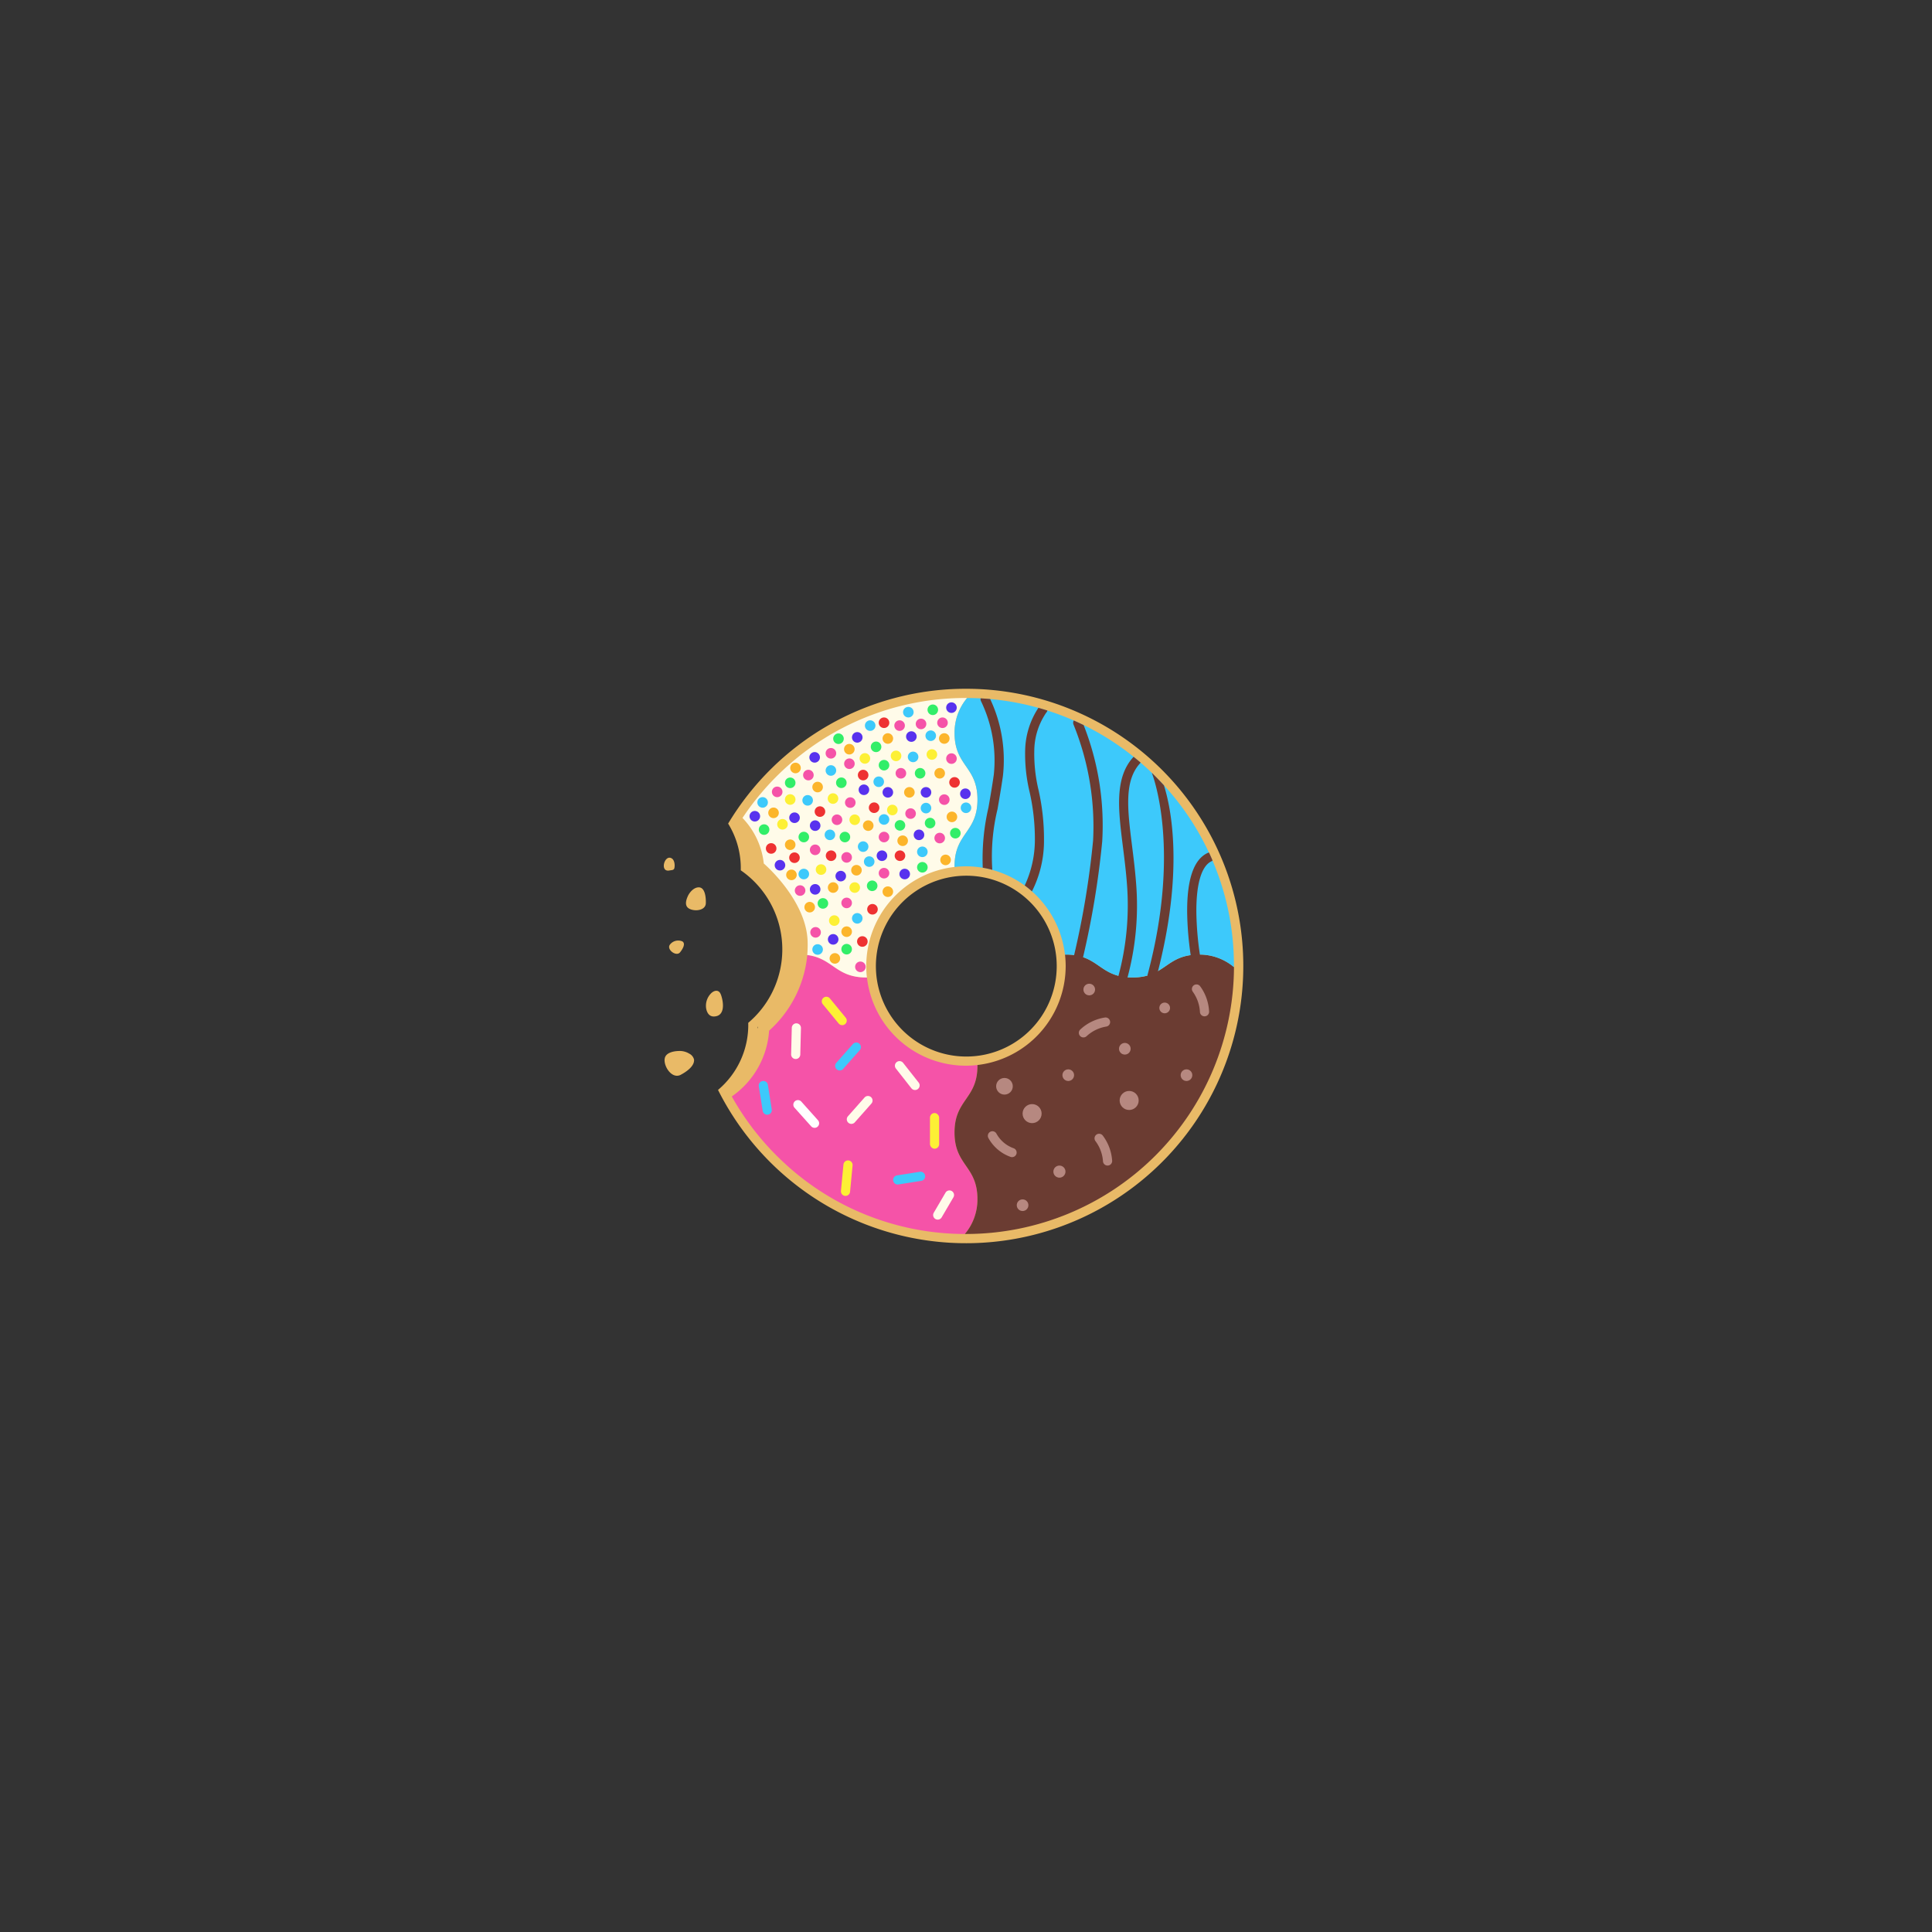 <svg data-name="Layer 1" xmlns="http://www.w3.org/2000/svg" width="187.14" height="187.14"><rect width="100%" height="100%" fill="#333333" stroke="none"/><path d="M74.77 112.736a26.853 26.853 0 1 0 21.342-45.9q-1.267-.12-2.542-.119a26.735 26.735 0 0 0-13.384 3.568 27.01 27.01 0 0 0-9.656 9.491 8.194 8.194 0 0 1 1.223 4.525 9.307 9.307 0 0 1 2.985 11.936 9.287 9.287 0 0 1-2.261 2.837 8.22 8.22 0 0 1-2.927 6.5 27 27 0 0 0 5.22 7.162zM73.362 99.65v-.163l.047-.046zm20.208 2.69a8.758 8.758 0 1 1 1.35-.1 8.851 8.851 0 0 1-1.35.1zm-25.2-14.851c-.031.766-1.206.824-1.687.479-.384-.276-.222-.8-.059-1.161.18-.4.631-.907 1.127-.851.587.067.635 1.122.618 1.533zm-2.5 4.762c-.377.443-1.327-.284-.982-.746a1.01 1.01 0 0 1 1.208-.318c.375.234-.043.844-.23 1.064zm.072 11.856c-.86.455-1.7-.844-1.552-1.593.113-.579.914-.706 1.4-.713a1.765 1.765 0 0 1 .976.259.874.874 0 0 1 .462.578c.053.662-.804 1.212-1.29 1.469zm3.884-7.778c.265.726.45 2.1-.67 2.131-.476.014-.7-.4-.762-.821a1.707 1.707 0 0 1 .449-1.385c.315-.339.789-.445.979.075zm-4.968-12.014c-.984.206-.507-1.575.195-1.177.286.162.332.642.274.932-.048.238-.275.205-.469.245z" fill="#e9ba67"/><path d="M76.159 112.829a25.77 25.77 0 0 0 17.3 6.7 5.188 5.188 0 0 0 1.216-3.381c0-3.225-2.22-3.225-2.22-6.45s2.22-3.225 2.22-6.45v-.087a9.64 9.64 0 0 1-10.7-8.484h-.078c-2.953 0-3.2-1.859-5.7-2.174a11.265 11.265 0 0 1-3.7 7.333 8.443 8.443 0 0 1-3.613 6.371 26.057 26.057 0 0 0 4.327 5.717q.465.465.947.9" fill="#f553a8"/><path d="M116.149 92.46c-3.225 0-3.225 2.22-6.45 2.22s-3.225-2.22-6.45-2.22h-.089a9.885 9.885 0 0 1 .065 1.108 9.658 9.658 0 0 1-8.547 9.592v.087c0 3.225-2.22 3.225-2.22 6.45s2.22 3.225 2.22 6.45a5.188 5.188 0 0 1-1.216 3.381h.106a25.959 25.959 0 0 0 25.96-25.855 5.19 5.19 0 0 0-3.379-1.213z" fill="#6b3c32"/><path d="M83.909 93.57a9.658 9.658 0 0 1 8.553-9.593v-.08c0-3.226 2.22-3.226 2.22-6.451s-2.22-3.226-2.22-6.452a5.2 5.2 0 0 1 1.217-3.384h-.109a25.83 25.83 0 0 0-12.3 3.084 26.251 26.251 0 0 0-9.351 8.535 7.5 7.5 0 0 1 2.063 4.413s4.118 3.5 4.246 7.53a11.691 11.691 0 0 1-.035 1.335c2.5.315 2.747 2.174 5.7 2.174h.078a9.871 9.871 0 0 1-.062-1.111z" fill="#fffbe9"/><path d="M111.927 75.213a25.791 25.791 0 0 0-18.25-7.6 5.2 5.2 0 0 0-1.217 3.384c0 3.226 2.22 3.226 2.22 6.452s-2.22 3.225-2.22 6.451v.08a9.831 9.831 0 0 1 1.1-.065 9.658 9.658 0 0 1 9.593 8.55h.089c3.225 0 3.225 2.22 6.45 2.22s3.225-2.22 6.45-2.22a5.19 5.19 0 0 1 3.381 1.216v-.106a25.788 25.788 0 0 0-7.596-18.362z" fill="#3dc9fb"/><circle cx="89.016" cy="80.866" r=".513" fill="#5832ee"/><circle cx="89.343" cy="84.008" r=".513" fill="#32ee68"/><circle cx="92.206" cy="79.126" r=".513" fill="#fcb52b"/><circle cx="93.57" cy="78.244" r=".513" fill="#3dc9fb"/><circle cx="92.538" cy="80.705" r=".513" fill="#32ee68"/><circle cx="91.023" cy="81.177" r=".513" fill="#f553a8"/><circle cx="89.343" cy="82.51" r=".513" fill="#3dc9fb"/><circle cx="91.592" cy="83.293" r=".513" fill="#fcb52b"/><circle cx="92.46" cy="75.784" r=".513" fill="#ee3232"/><circle cx="93.509" cy="76.885" r=".513" fill="#5832ee"/><circle cx="91.466" cy="77.455" r=".513" fill="#f553a8"/><circle cx="89.125" cy="74.902" r=".513" fill="#32ee68"/><circle cx="90.155" cy="71.263" r=".513" fill="#3dc9fb"/><circle cx="91.466" cy="71.534" r=".513" fill="#fcb52b"/><circle cx="91.294" cy="70.007" r=".513" fill="#f553a8"/><circle cx="92.162" cy="68.543" r=".513" fill="#5832ee"/><circle cx="90.354" cy="68.751" r=".513" fill="#32ee68"/><circle cx="89.214" cy="70.123" r=".513" fill="#f553a8"/><circle cx="87.985" cy="68.983" r=".513" fill="#3dc9fb"/><circle cx="92.162" cy="73.48" r=".513" fill="#f553a8"/><circle cx="90.265" cy="73.083" r=".513" fill="#fdf035"/><circle cx="88.203" cy="78.807" r=".513" fill="#f553a8"/><circle cx="87.175" cy="79.947" r=".513" fill="#32ee68"/><circle cx="86.437" cy="78.459" r=".513" fill="#fdf035"/><circle cx="90.092" cy="79.726" r=".513" fill="#32ee68"/><circle cx="89.695" cy="78.274" r=".513" fill="#3dc9fb"/><circle cx="88.086" cy="76.749" r=".513" fill="#fcb52b"/><circle cx="87.435" cy="81.436" r=".513" fill="#fcb52b"/><circle cx="82.268" cy="72.57" r=".513" fill="#fcb52b"/><circle cx="85.629" cy="79.377" r=".513" fill="#3dc9fb"/><circle cx="85.629" cy="81.078" r=".513" fill="#f553a8"/><circle cx="81.84" cy="81.078" r=".513" fill="#32ee68"/><circle cx="84.67" cy="78.237" r=".513" fill="#ee3232"/><circle cx="83.607" cy="82.006" r=".513" fill="#3dc9fb"/><circle cx="82.792" cy="79.403" r=".513" fill="#fdf035"/><circle cx="83.776" cy="73.464" r=".513" fill="#fdf035"/><circle cx="85.629" cy="84.578" r=".513" fill="#f553a8"/><circle cx="80.484" cy="72.967" r=".513" fill="#f553a8"/><circle cx="85.429" cy="82.887" r=".513" fill="#5832ee"/><circle cx="85.999" cy="86.371" r=".513" fill="#fcb52b"/><circle cx="84.194" cy="83.457" r=".513" fill="#3dc9fb"/><circle cx="84.482" cy="85.801" r=".513" fill="#32ee68"/><circle cx="80.388" cy="80.866" r=".513" fill="#3dc9fb"/><circle cx="81.072" cy="79.403" r=".513" fill="#f553a8"/><circle cx="78.959" cy="79.973" r=".513" fill="#5832ee"/><circle cx="77.86" cy="81.078" r=".513" fill="#32ee68"/><circle cx="76.542" cy="81.825" r=".513" fill="#fcb52b"/><circle cx="75.551" cy="83.806" r=".513" fill="#5832ee"/><circle cx="78.959" cy="82.317" r=".513" fill="#f553a8"/><circle cx="80.502" cy="82.887" r=".513" fill="#ee3232"/><circle cx="77.86" cy="84.661" r=".513" fill="#3dc9fb"/><circle cx="76.663" cy="84.743" r=".513" fill="#fcb52b"/><circle cx="74.012" cy="80.356" r=".513" fill="#32ee68"/><circle cx="79.529" cy="84.23" r=".513" fill="#fdf035"/><circle cx="75.795" cy="79.843" r=".513" fill="#fdf035"/><circle cx="80.7" cy="85.971" r=".513" fill="#fcb52b"/><circle cx="78.959" cy="86.145" r=".513" fill="#5832ee"/><circle cx="79.71" cy="87.507" r=".513" fill="#32ee68"/><circle cx="80.704" cy="90.989" r=".513" fill="#5832ee"/><circle cx="83.53" cy="91.196" r=".513" fill="#ee3232"/><circle cx="83.342" cy="93.651" r=".513" fill="#f553a8"/><circle cx="83.037" cy="88.954" r=".513" fill="#3dc9fb"/><circle cx="79.197" cy="91.97" r=".513" fill="#3dc9fb"/><circle cx="82.009" cy="87.46" r=".513" fill="#f553a8"/><circle cx="93.57" cy="93.57" r="8.77" fill="none"/><circle cx="76.955" cy="83.08" r=".513" fill="#ee3232"/><circle cx="78.43" cy="87.871" r=".513" fill="#fcb52b"/><circle cx="79" cy="90.31" r=".513" fill="#f553a8"/><circle cx="80.812" cy="89.17" r=".513" fill="#fdf035"/><circle cx="81.439" cy="84.863" r=".513" fill="#5832ee"/><circle cx="82.009" cy="83.051" r=".513" fill="#f553a8"/><circle cx="82.96" cy="84.293" r=".513" fill="#fcb52b"/><circle cx="82.792" cy="85.971" r=".513" fill="#fdf035"/><circle cx="84.511" cy="88.075" r=".513" fill="#ee3232"/><circle cx="82.009" cy="90.245" r=".513" fill="#fcb52b"/><circle cx="82.009" cy="91.941" r=".513" fill="#32ee68"/><circle cx="80.869" cy="92.834" r=".513" fill="#fcb52b"/><path d="M81.578 99.3a.444.444 0 0 1-.343-.163L79.7 97.274a.444.444 0 0 1 .687-.563l1.531 1.865a.444.444 0 0 1-.343.726z" fill="#fdf035"/><path d="M81.339 103.688a.444.444 0 0 1-.333-.738l1.6-1.808a.444.444 0 1 1 .665.588l-1.6 1.808a.441.441 0 0 1-.332.15zM74.316 107.976a.445.445 0 0 1-.438-.375l-.378-2.383a.444.444 0 0 1 .877-.14l.378 2.384a.443.443 0 0 1-.368.508.425.425 0 0 1-.071.006z" fill="#3dc9fb"/><path d="M82.467 108.864a.445.445 0 0 1-.333-.738l1.6-1.808a.444.444 0 1 1 .665.588l-1.6 1.808a.444.444 0 0 1-.332.15zM77.075 102.58h-.011a.444.444 0 0 1-.433-.455l.064-2.569a.444.444 0 1 1 .888.022l-.064 2.569a.444.444 0 0 1-.444.433z" fill="#fffbe9"/><rect x="90.081" y="107.812" width=".888" height="3.458" rx=".444" fill="#fdf035"/><path d="M78.9 109.245a.44.44 0 0 1-.33-.148l-1.61-1.797a.444.444 0 0 1 .661-.593l1.609 1.8a.443.443 0 0 1-.33.74z" fill="#fff"/><path d="M86.951 114.735a.444.444 0 0 1-.069-.882l2.229-.351a.444.444 0 0 1 .138.877l-2.228.351a.42.42 0 0 1-.07.005z" fill="#3dc9fb"/><path d="M90.831 118.137a.444.444 0 0 1-.383-.668l1.14-1.947a.444.444 0 0 1 .766.449l-1.14 1.946a.443.443 0 0 1-.383.22zM88.629 105.582a.445.445 0 0 1-.349-.169l-1.5-1.91a.444.444 0 1 1 .7-.55l1.506 1.91a.445.445 0 0 1-.349.719z" fill="#fffbe9"/><path d="M81.9 115.838h-.043a.445.445 0 0 1-.4-.484l.243-2.554a.444.444 0 0 1 .884.084l-.243 2.556a.445.445 0 0 1-.441.398z" fill="#fdf035"/><circle cx="84.859" cy="72.34" r=".513" fill="#32ee68"/><circle cx="85.999" cy="71.534" r=".513" fill="#fcb52b"/><circle cx="86.794" cy="73.218" r=".513" fill="#fdf035"/><circle cx="88.278" cy="71.345" r=".513" fill="#5832ee"/><circle cx="88.446" cy="73.316" r=".513" fill="#3dc9fb"/><circle cx="89.695" cy="76.749" r=".513" fill="#5832ee"/><circle cx="91.022" cy="74.902" r=".513" fill="#fcb52b"/><circle cx="87.138" cy="70.284" r=".513" fill="#f553a8"/><circle cx="85.629" cy="70.007" r=".513" fill="#ee3232"/><circle cx="84.289" cy="70.284" r=".513" fill="#3dc9fb"/><circle cx="83.037" cy="71.424" r=".513" fill="#5832ee"/><circle cx="87.633" cy="84.661" r=".513" fill="#5832ee"/><circle cx="87.175" cy="82.887" r=".513" fill="#ee3232"/><circle cx="84.1" cy="79.973" r=".513" fill="#fcb52b"/><circle cx="85.999" cy="76.749" r=".513" fill="#5832ee"/><circle cx="83.682" cy="76.5" r=".513" fill="#5832ee"/><circle cx="85.116" cy="75.723" r=".513" fill="#3dc9fb"/><circle cx="75.281" cy="76.703" r=".513" fill="#f553a8"/><circle cx="76.542" cy="75.826" r=".513" fill="#32ee68"/><circle cx="81.219" cy="71.554" r=".513" fill="#32ee68"/><circle cx="76.542" cy="77.443" r=".513" fill="#fdf035"/><circle cx="85.629" cy="74.118" r=".513" fill="#32ee68"/><circle cx="73.87" cy="77.724" r=".513" fill="#3dc9fb"/><circle cx="74.928" cy="78.734" r=".513" fill="#fcb52b"/><circle cx="77.055" cy="74.389" r=".513" fill="#fcb52b"/><circle cx="78.232" cy="77.524" r=".513" fill="#3dc9fb"/><circle cx="78.304" cy="75.076" r=".513" fill="#f553a8"/><circle cx="81.494" cy="75.82" r=".513" fill="#32ee68"/><circle cx="79.423" cy="78.613" r=".513" fill="#ee3232"/><circle cx="80.484" cy="74.631" r=".513" fill="#3dc9fb"/><circle cx="80.687" cy="77.351" r=".513" fill="#fdf035"/><circle cx="78.91" cy="73.36" r=".513" fill="#5832ee"/><circle cx="82.362" cy="77.742" r=".513" fill="#f553a8"/><circle cx="82.277" cy="73.977" r=".513" fill="#f553a8"/><circle cx="73.114" cy="79.063" r=".513" fill="#5832ee"/><circle cx="83.607" cy="75.076" r=".513" fill="#ee3232"/><circle cx="79.197" cy="76.236" r=".513" fill="#fcb52b"/><circle cx="76.961" cy="79.208" r=".513" fill="#5832ee"/><circle cx="87.263" cy="74.902" r=".513" fill="#f553a8"/><circle cx="74.697" cy="82.183" r=".513" fill="#ee3232"/><circle cx="77.5" cy="86.262" r=".513" fill="#f553a8"/><circle cx="99.973" cy="107.868" r=".922" fill="#b68880"/><circle cx="114.927" cy="104.144" r=".564" fill="#b68880"/><circle cx="108.954" cy="101.586" r=".564" fill="#b68880"/><circle cx="105.508" cy="95.85" r=".564" fill="#b68880"/><circle cx="97.296" cy="105.22" r=".806" fill="#b68880"/><circle cx="112.816" cy="97.632" r=".519" fill="#b68880"/><circle cx="102.62" cy="113.487" r=".586" fill="#b68880"/><circle cx="99.051" cy="116.74" r=".564" fill="#b68880"/><circle cx="103.475" cy="104.144" r=".564" fill="#b68880"/><circle cx="109.374" cy="106.595" r=".922" fill="#b68880"/><path d="M104.945 100.488a.443.443 0 0 1-.317-.754 4.492 4.492 0 0 1 2.372-1.17.444.444 0 0 1 .173.871 3.676 3.676 0 0 0-1.907.92.442.442 0 0 1-.321.133zM107.282 112.9a.445.445 0 0 1-.444-.43 3.7 3.7 0 0 0-.736-1.95.444.444 0 1 1 .725-.513 4.541 4.541 0 0 1 .9 2.435.444.444 0 0 1-.43.458zM116.672 98.444a.443.443 0 0 1-.443-.437 3.7 3.7 0 0 0-.7-1.958.444.444 0 0 1 .734-.5 4.517 4.517 0 0 1 .855 2.445.443.443 0 0 1-.437.45zM98.031 112.084a.44.44 0 0 1-.142-.023 3.97 3.97 0 0 1-2.143-1.817.444.444 0 1 1 .774-.435 3.07 3.07 0 0 0 1.652 1.41.444.444 0 0 1-.141.865z" fill="#b68880"/><path d="M103.985 70.186a26.183 26.183 0 0 1 1.895 11.232 83.127 83.127 0 0 1-1.863 11.207.444.444 0 0 0 .323.538.457.457 0 0 0 .108.014.446.446 0 0 0 .431-.337 84.3 84.3 0 0 0 1.885-11.34 26.432 26.432 0 0 0-1.8-11.266c-.315-.154-.633-.3-.955-.444a.443.443 0 0 0-.024.396zM108.776 82.073c.144 1.145.293 2.329.385 3.564a26.464 26.464 0 0 1-.826 8.9.443.443 0 1 0 .846.266 26.828 26.828 0 0 0 .866-9.236c-.094-1.258-.244-2.453-.39-3.609-.446-3.546-.8-6.348.81-8.063a.227.227 0 0 0 .018-.025c-.224-.193-.452-.38-.681-.565-1.876 2.024-1.483 5.15-1.028 8.768zM111.566 74.859c.029.063 2.887 7.2-.4 19.531a.445.445 0 0 0 .315.544.454.454 0 0 0 .115.015.444.444 0 0 0 .428-.33c2.734-10.268 1.385-16.449.718-18.549q-.4-.436-.818-.857l-.14-.14c-.084-.088-.218-.214-.218-.214zM114.994 88.466a30.857 30.857 0 0 0 .417 4.528.443.443 0 0 0 .436.366.539.539 0 0 0 .079-.007.444.444 0 0 0 .359-.515 30.468 30.468 0 0 1-.4-4.382c-.033-2.793.486-4.579 1.463-5.03a.431.431 0 0 0 .105-.071q-.165-.389-.344-.771a.419.419 0 0 0-.132.036c-1.356.624-2.022 2.591-1.983 5.846zM96.263 75.038c-.16 1.127-.343 2.175-.519 3.188a21.919 21.919 0 0 0-.551 5.825q.468.079.92.2a.446.446 0 0 0 0-.081 19.5 19.5 0 0 1 .511-5.794c.177-1.021.361-2.075.523-3.217a13.869 13.869 0 0 0-1.236-7.448c-.307-.027-.615-.05-.924-.066a.439.439 0 0 0 .042.285 13.183 13.183 0 0 1 1.234 7.108zM100.242 81.336a10.43 10.43 0 0 1-.983 4.434q.366.267.7.567a10.815 10.815 0 0 0 1.166-4.979 21.506 21.506 0 0 0-.529-4.834 15.056 15.056 0 0 1-.412-3.8 6.626 6.626 0 0 1 1.172-3.713.439.439 0 0 0 .1-.186c-.29-.091-.58-.179-.873-.261a7.756 7.756 0 0 0-1.283 4.104 15.719 15.719 0 0 0 .426 4.025 20.519 20.519 0 0 1 .516 4.643z" fill="#6b3c32"/></svg>